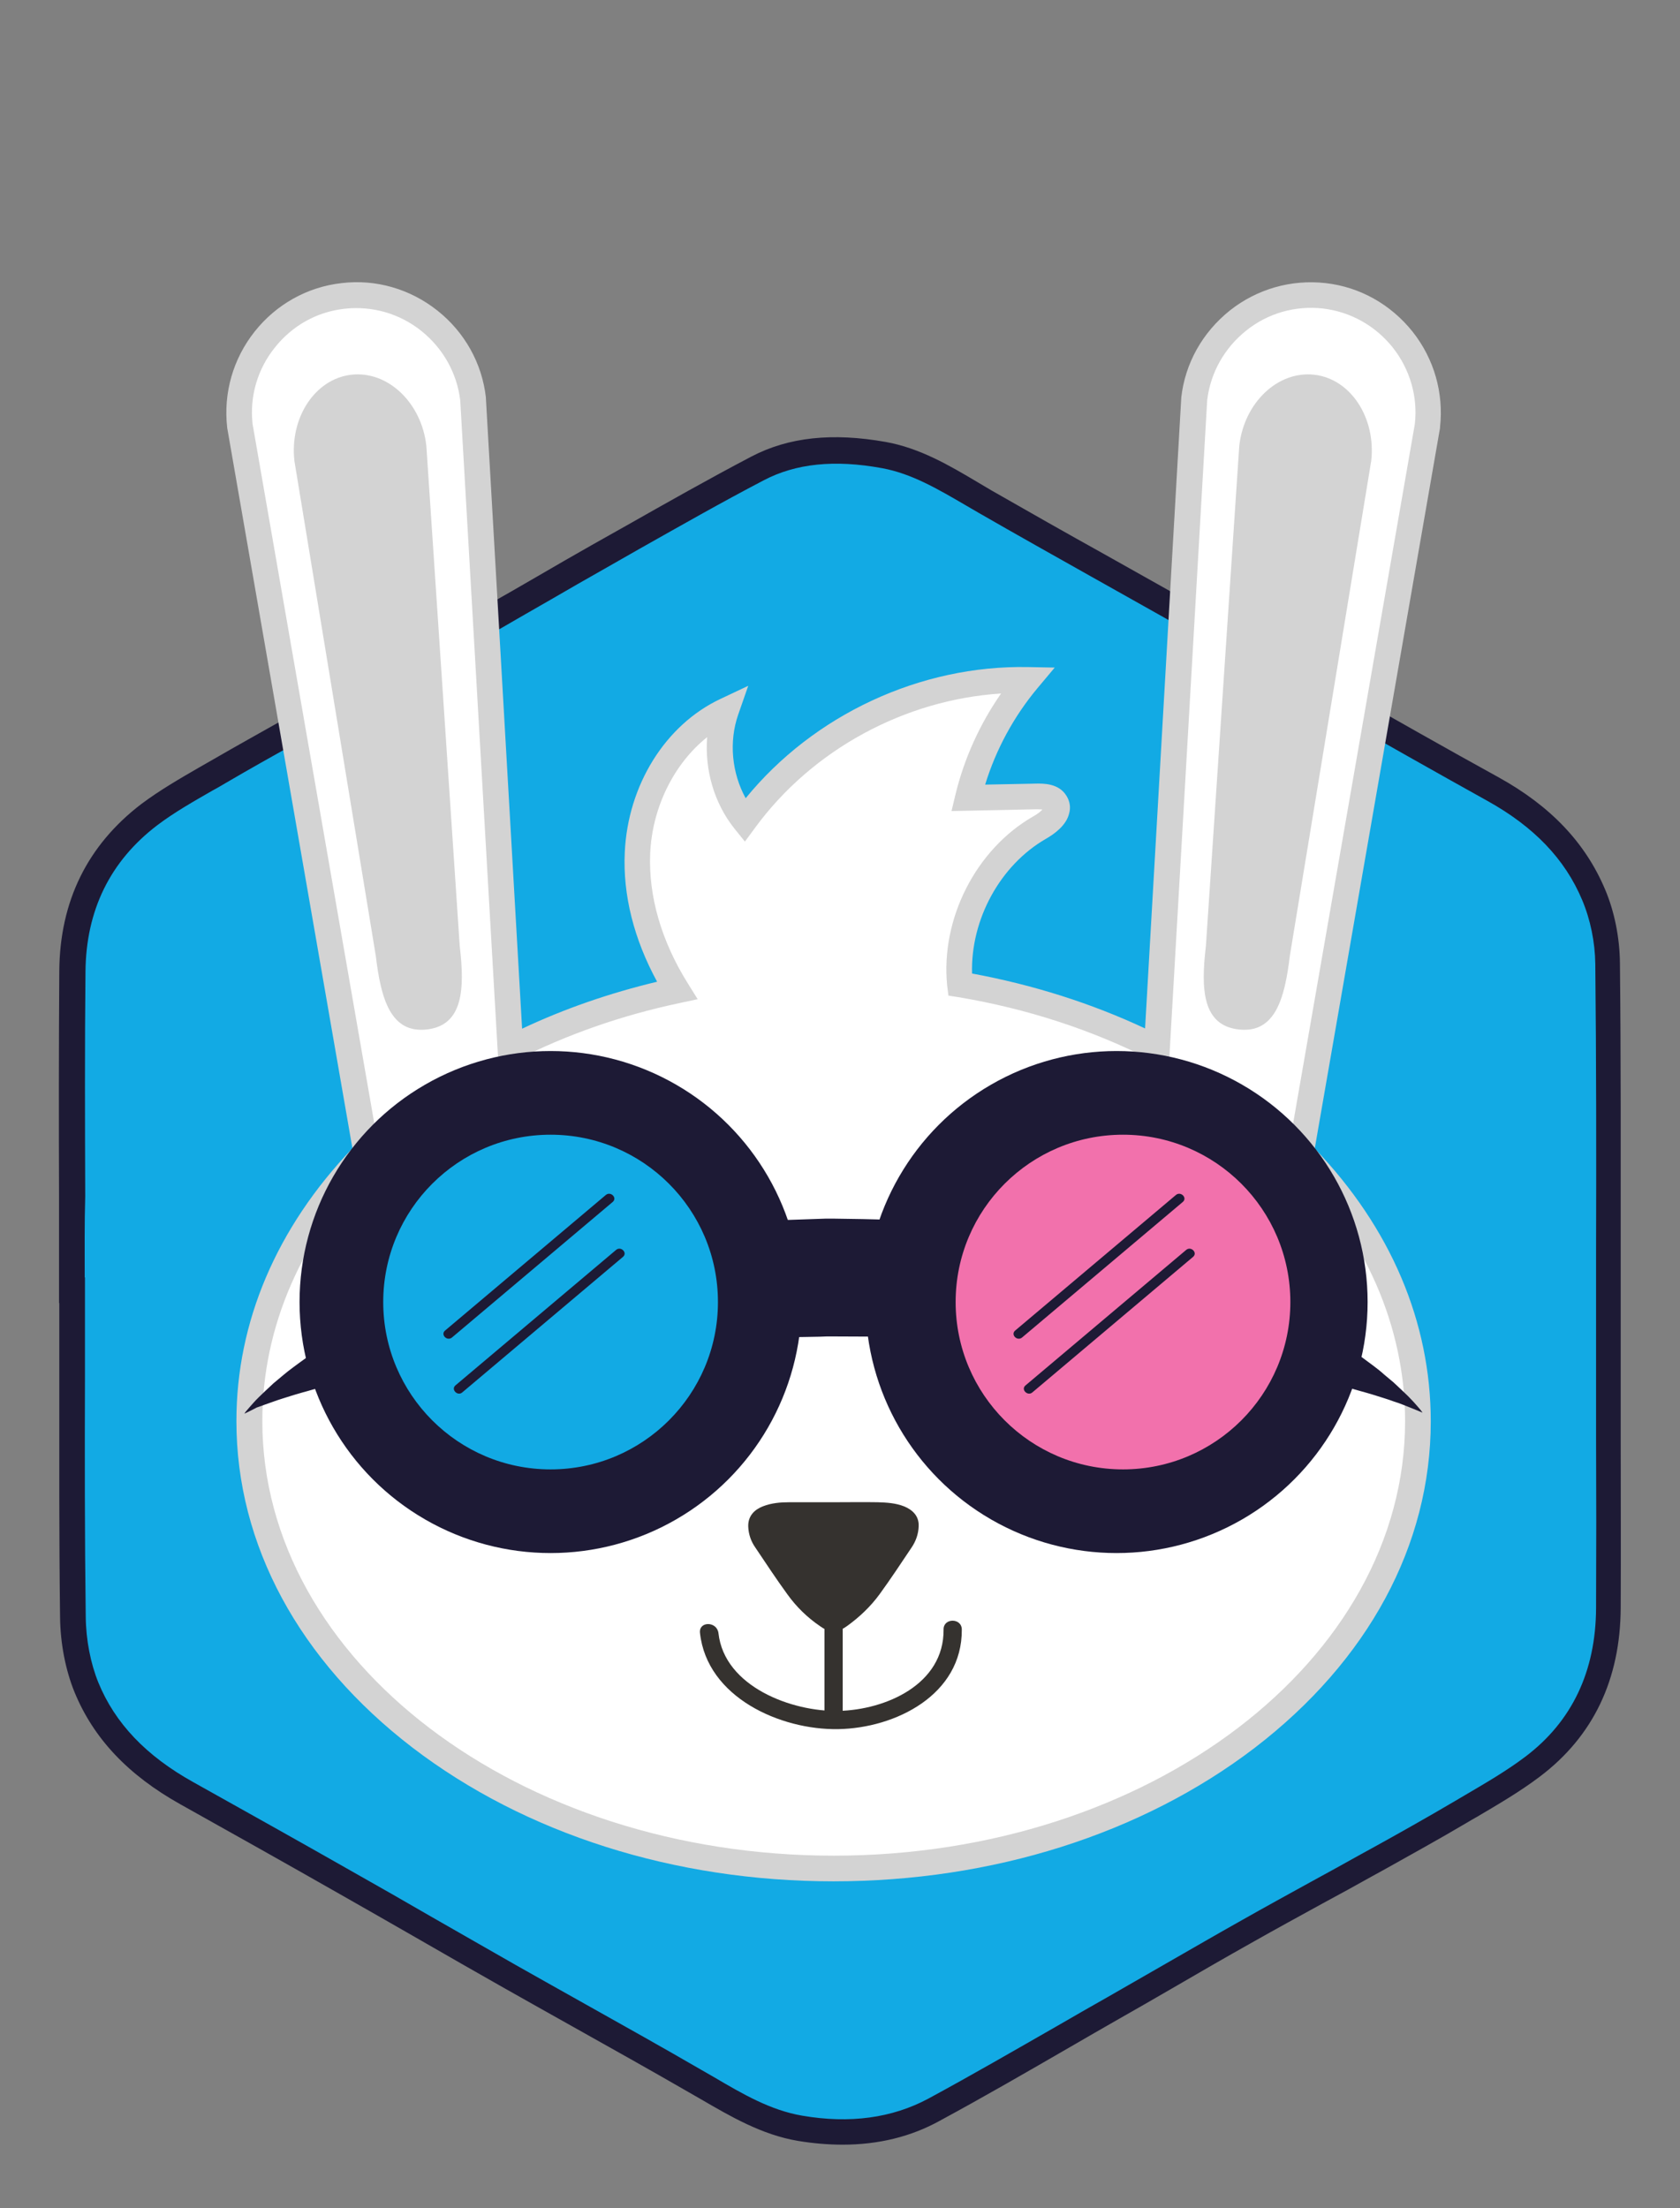 <?xml version="1.0" encoding="utf-8"?>
<!-- Generator: Adobe Illustrator 19.1.0, SVG Export Plug-In . SVG Version: 6.00 Build 0)  -->
<svg version="1.1" id="Layer_1" xmlns="http://www.w3.org/2000/svg" xmlns:xlink="http://www.w3.org/1999/xlink" x="0px" y="0px"
	 viewBox="0 0 654.5 860.3" enable-background="new 0 0 654.5 860.3" xml:space="preserve">
<rect x="0" y="0" width="654.5" height="860.3" fill="#808080" stroke="none"/>
<g>
	<g>
		<g id="ncO1fg.tif_4_">
			<g>
				<g>
					<path fill="#12AAE4" d="M28,502.7c0-41.5-0.3-82.9,0.1-124.4c0.2-24.9,10-45.8,30-61c8.6-6.5,18.3-11.7,27.7-17.1
						c12.3-7.1,24.8-14,37.2-20.9c23.1-13,46.2-25.9,69.3-38.9c13.7-7.7,27.2-15.8,40.9-23.5c20.6-11.6,41.1-23.5,62.1-34.4
						c15.5-8.1,32.6-8.2,49.2-5.2c14.5,2.6,26.9,10.9,39.6,18.2c23.9,13.7,48,27.1,72,40.7c21.6,12.3,43.2,24.7,64.8,37
						c20.2,11.5,40.5,23,60.8,34.2c17.4,9.6,31.4,22.7,39.2,41.1c3.5,8.3,5.4,17.8,5.4,26.8c0.5,50.8,0.2,101.6,0.2,152.3
						c0,32.9,0.1,65.8,0,98.7c-0.1,25.2-9.1,46.5-29.5,61.9c-8.8,6.6-18.5,12.1-28,17.7c-12.1,7.1-24.4,13.9-36.7,20.8
						c-15.4,8.6-31,17-46.4,25.7c-17.4,9.9-34.7,20-52.1,29.9c-23.3,13.3-46.4,27-69.9,39.7c-16.3,8.8-34.4,10.2-52.3,7.1
						c-14.9-2.5-27.8-10.9-40.8-18.5c-23.9-13.8-48.1-27.1-72.1-40.7c-21.7-12.3-43.2-24.7-64.9-37c-20.3-11.5-40.6-22.9-61-34.3
						c-17.4-9.7-31.5-22.8-39.1-41.3c-3.5-8.5-5.1-18.2-5.3-27.4c-0.5-42.4-0.2-84.8-0.2-127.2C28,502.7,28,502.7,28,502.7z"/>
					<path fill="#1D1A35" d="M328.3,835.6c-5.7,0-11.6-0.5-17.6-1.5c-14-2.4-26.1-9.5-37.8-16.3c-1.6-0.9-3.1-1.8-4.7-2.7
						c-14.9-8.6-30.1-17.1-44.9-25.4c-8.9-5-18.2-10.2-27.2-15.3c-10.9-6.2-22-12.5-32.7-18.7c-10.5-6-21.4-12.3-32.2-18.4
						c-20.2-11.5-40.7-23-60.9-34.3c-20.4-11.4-33.9-25.7-41.3-43.8c-3.5-8.6-5.5-19-5.6-29.2c-0.4-31.2-0.3-63-0.3-93.7
						c0-9.5,0-19,0-28.6H23v-5c0-12.3,0-24.6,0-36.8c-0.1-28.7-0.1-58.4,0.1-87.6c0.2-27.2,11-49,31.9-65c7.2-5.4,15-9.9,22.6-14.3
						c1.9-1.1,3.7-2.1,5.6-3.2c8.8-5.1,17.8-10.1,26.5-15c3.6-2,7.2-4,10.7-6c7.2-4,14.4-8.1,21.6-12.1
						c15.6-8.8,31.8-17.8,47.6-26.8c6.6-3.7,13.3-7.6,19.7-11.3c6.9-4,14.1-8.2,21.2-12.2c4.5-2.5,9-5.1,13.5-7.6
						c15.9-9,32.3-18.3,48.7-26.9c14.5-7.6,31.6-9.4,52.4-5.7c13.3,2.4,24.7,9.1,35.8,15.7c1.8,1.1,3.6,2.1,5.4,3.2
						c14.5,8.3,29.3,16.7,43.7,24.7c9.3,5.2,18.9,10.6,28.3,15.9c11.1,6.3,22.4,12.8,33.3,19c10.3,5.9,21,12,31.5,18
						c19.7,11.2,40.1,22.8,60.8,34.2c20.2,11.2,33.7,25.4,41.4,43.6c3.7,8.7,5.7,18.9,5.8,28.7c0.4,37.5,0.3,75.7,0.3,112.6
						c0,13.3,0,26.6,0,39.8c0,10.7,0,21.3,0,32c0,21.9,0.1,44.5,0,66.7c-0.1,28-10.7,50.2-31.5,65.9c-7.8,5.9-16.4,10.9-24.7,15.8
						c-1.3,0.7-2.6,1.5-3.8,2.2c-10.8,6.4-21.9,12.5-32.6,18.5l-4.2,2.3c-6.4,3.6-12.8,7.1-19.3,10.6c-8.9,4.9-18.1,9.9-27.1,15
						c-10.7,6-21.4,12.2-31.9,18.3c-6.7,3.9-13.5,7.8-20.2,11.6c-6.4,3.7-12.8,7.3-19.1,11c-16.6,9.6-33.7,19.5-50.9,28.8
						C354.9,832.5,342.2,835.6,328.3,835.6z M33,497.7h0.1v5c0,11.2,0,22.4,0,33.6c-0.1,30.7-0.1,62.4,0.3,93.6
						c0.1,9.1,1.9,18.2,4.9,25.6c6.5,15.9,18.6,28.6,36.9,38.8c20.2,11.3,40.8,22.8,61,34.3c10.8,6.1,21.7,12.3,32.2,18.4
						c10.7,6.1,21.8,12.5,32.7,18.7c9,5.1,18.3,10.3,27.2,15.3c14.8,8.3,30,16.8,45,25.5c1.6,0.9,3.1,1.8,4.7,2.7
						c11.4,6.7,22.2,13,34.5,15.1c18.6,3.2,35.1,0.9,49.1-6.6c17-9.2,34.1-19.1,50.7-28.6c6.4-3.7,12.8-7.4,19.2-11
						c6.7-3.9,13.5-7.7,20.2-11.6c10.5-6,21.3-12.3,32-18.3c9-5.1,18.3-10.2,27.2-15.1c6.4-3.5,12.8-7,19.2-10.6l4.2-2.3
						c10.7-5.9,21.7-12.1,32.4-18.4c1.3-0.8,2.6-1.5,3.9-2.3c8-4.7,16.3-9.5,23.7-15.1c18.1-13.7,27.4-33.2,27.5-57.9
						c0.1-22.2,0.1-44.8,0-66.7c0-10.7,0-21.4,0-32c0-13.3,0-26.6,0-39.8c0.1-36.9,0.1-75-0.3-112.4c-0.1-8.5-1.9-17.3-5.1-24.9
						c-6.7-16-18.8-28.6-37-38.7c-20.7-11.5-41.1-23.1-60.9-34.3c-10.5-6-21.2-12.1-31.5-18c-10.9-6.2-22.2-12.7-33.3-19
						c-9.4-5.3-19-10.7-28.3-15.9c-14.4-8.1-29.2-16.4-43.8-24.8c-1.8-1.1-3.7-2.1-5.5-3.2c-10.8-6.3-21-12.3-32.5-14.4
						c-18.5-3.4-33.6-1.8-46,4.7c-16.3,8.5-32.6,17.8-48.4,26.7c-4.5,2.6-9,5.1-13.5,7.7c-7.1,4-14.2,8.1-21.1,12.1
						c-6.5,3.7-13.2,7.6-19.8,11.4c-15.9,9-32,18-47.7,26.8c-7.2,4-14.4,8.1-21.6,12.1c-3.6,2-7.2,4-10.8,6
						c-8.7,4.8-17.6,9.8-26.3,14.9c-1.9,1.1-3.7,2.2-5.6,3.2c-7.3,4.2-14.9,8.5-21.5,13.5c-18.4,14-27.8,33.2-28,57.1
						c-0.3,29.1-0.2,58.8-0.1,87.5C32.9,476.4,33,487.1,33,497.7z"/>
				</g>
			</g>
		</g>
	</g>
	<g>
		<g>
			<g>
				<path fill="#FFFFFF" d="M515.8,115.3L515.8,115.3c-25-2.9-47.8,15.2-50.7,40.2l-14.5,253.1c-23-11.7-48.9-20.3-76.7-25
					c-2.4-24,10.1-49,31-61.1c3.7-2.2,8.4-6.1,6.1-9.7c-1.4-2.2-4.5-2.4-7.1-2.4c-9,0.2-17.9,0.4-26.9,0.5
					c4.1-16.8,12.1-32.7,23.2-45.9c-42.6-0.8-85.1,20.2-110.2,54.7c-9.4-11.8-12.3-28.6-7.3-42.8c-20.7,9.7-33.4,32.7-34.4,55.5
					c-0.8,18.9,5.4,37.4,15.4,53.5c-23.4,5-45.3,12.7-65,22.8l-14.5-253.1c-2.9-25-25.7-43.1-50.7-40.2h0
					c-25,2.9-43.1,25.7-40.2,50.7l49.3,283.2c-28.6,29.1-45.6,65.4-45.6,104.6C97.1,650,199,728,324.7,728s227.6-78,227.6-174.3
					c0-39.3-17-75.5-45.6-104.6L556,165.9C558.9,140.9,540.8,118.1,515.8,115.3z"/>
			</g>
			<g>
				<path fill="#D3D3D3" d="M324.7,733c-61.9,0-120.1-18.5-164-52.1c-44.2-33.9-68.6-79.1-68.6-127.2c0-38.6,15.6-75.3,45.2-106.3
					L88.5,166.6l0-0.1c-1.5-13.4,2.3-26.7,10.7-37.3c8.4-10.6,20.5-17.4,33.9-18.9c13.4-1.6,26.7,2.3,37.3,10.7
					c10.6,8.4,17.4,20.5,18.9,33.9l0,0.3l14.1,245.6c16.5-7.8,34.2-13.9,52.6-18.3c-9-16.5-13.4-33.8-12.6-50.4
					c1.2-26.2,15.8-49.7,37.3-59.8l10.8-5.1l-3.9,11.2c-3.7,10.6-2.5,22.8,2.9,32.6c26.5-32.5,68-51.9,110-51.1l10.4,0.2l-6.7,8
					c-9.2,11-16.2,23.9-20.4,37.6l20.2-0.4c2.3,0,8.5-0.2,11.5,4.8c1.3,2.1,1.7,4.5,1,6.9c-1.1,4.5-5.5,7.8-9,9.8
					c-17.9,10.3-29.4,31.5-28.8,52.5c23.8,4.4,46.5,11.6,67.4,21.4L460.2,155l0-0.1c1.5-13.4,8.3-25.4,18.9-33.9
					c10.6-8.4,23.9-12.2,37.3-10.7h0c13.4,1.5,25.4,8.3,33.9,18.9c8.4,10.6,12.2,23.9,10.7,37.3l0,0.3l-48.8,280.7
					c29.6,30.9,45.2,67.6,45.2,106.3c0,48.2-24.4,93.3-68.6,127.2C444.8,714.6,386.6,733,324.7,733z M98.4,165.2l49.7,285.6
					l-1.8,1.8c-28.9,29.4-44.1,64.4-44.1,101.1c0,93.4,99.8,169.3,222.6,169.3s222.6-76,222.6-169.3c0-36.7-15.3-71.7-44.1-101.1
					l-1.8-1.8l49.7-285.6c1.2-10.7-1.9-21.3-8.6-29.8c-6.8-8.5-16.4-13.9-27.2-15.2h0c-10.8-1.2-21.4,1.8-29.9,8.6
					c-8.5,6.8-13.9,16.4-15.2,27.1l-15,260.6l-6.8-3.5c-23-11.7-48.3-20-75.2-24.5l-3.8-0.6L369,384c-2.6-26,11.2-53.1,33.5-65.9
					c1.8-1,3-2,3.6-2.7c-0.5,0-1.1-0.1-2-0.1l-33.4,0.7l1.5-6.3c3.4-14.1,9.5-27.6,17.8-39.5c-37.6,2.4-73.6,21.9-95.9,52.4
					l-3.9,5.3l-4.1-5.1c-7.9-9.9-11.6-22.9-10.6-35.6c-12.8,10.2-21.4,27.2-22.2,45.3c-0.7,16.6,4.3,34.1,14.7,50.7l3.8,6.1l-7,1.5
					c-22.7,4.8-44.1,12.3-63.7,22.3l-6.8,3.5l-15-260.6c-1.3-10.7-6.7-20.3-15.2-27.1c-8.5-6.8-19.2-9.8-29.9-8.6
					c-10.8,1.2-20.4,6.6-27.2,15.2C100.3,143.9,97.2,154.5,98.4,165.2z"/>
			</g>
		</g>
		<g>
			<g>
				<path fill="#35322F" d="M352.2,586.9c-3.3-1.3-6.8-1.5-10.3-1.6c-5.7-0.1-11.5,0-17.2,0c-5.7,0-11.5,0-17.2,0
					c-3.5,0-7,0.3-10.3,1.6c-3.1,1.2-5.8,3.6-5.7,7.8c0.1,3.1,1.1,5.9,2.8,8.3c4.1,6.1,8.1,12.2,12.4,18.1
					c3.5,4.9,7.8,9.1,12.8,12.5c1.5,1.1,3.2,1.9,5,2.1v0.1c0.1,0,0.1,0,0.2,0c0.1,0,0.1,0,0.2,0v-0.1c1.8-0.2,3.5-1,5-2.1
					c4.9-3.5,9.3-7.7,12.8-12.5c4.3-5.9,8.3-12,12.4-18.1c1.7-2.5,2.7-5.3,2.8-8.3C358.1,590.6,355.4,588.2,352.2,586.9z"/>
			</g>
		</g>
		<g>
			<g>
				<rect x="321.2" y="621.2" fill="#35322F" width="7.1" height="47.8"/>
			</g>
		</g>
		<g>
			<g>
				<g>
					<path fill="#35322F" d="M272.7,636.2c2.7,25.1,31.3,37.9,53.9,37.5c22.3-0.4,48.3-13.4,48.1-38.8c0-4.6-7.2-4.6-7.1,0
						c0.2,21.4-22.6,31.3-40.9,31.7c-18.1,0.4-44.5-9.4-46.8-30.3C279.3,631.6,272.2,631.6,272.7,636.2L272.7,636.2z"/>
				</g>
			</g>
		</g>
		<g>
			<g>
				<g>
					<path fill="#1D1A35" d="M95.2,550.8c0,0,0.1-0.1,0.2-0.3c0.1-0.2,0.3-0.5,0.6-0.8c0.6-0.7,1.5-1.8,2.7-3.1
						c0.6-0.7,1.3-1.4,2.1-2.2c0.8-0.8,1.7-1.6,2.6-2.5c1-0.9,2-1.9,3.1-2.9c1.2-1,2.4-2,3.7-3.1c1.3-1.1,2.7-2.2,4.2-3.3
						c1.5-1.1,3.1-2.3,4.8-3.5c1.7-1.3,3.5-2.4,5.3-3.6c1.9-1.2,3.8-2.5,5.8-3.8c2-1.2,4.2-2.4,6.4-3.7c2.2-1.2,4.5-2.6,6.8-3.8
						c2.4-1.2,4.8-2.4,7.3-3.6c1.3-0.6,2.5-1.2,3.8-1.9c1.3-0.6,2.6-1.3,3.9-1.8c2.7-1.2,5.4-2.3,8.2-3.5c1.4-0.6,2.8-1.2,4.3-1.8
						c1.4-0.6,2.9-1.2,4.4-1.7c3-1.1,6-2.1,9-3.2c3.1-1,6.2-2.2,9.4-3.1c3.2-0.9,6.4-1.9,9.7-2.8c3.3-0.9,6.6-1.9,10-2.8
						c3.4-0.8,6.8-1.6,10.3-2.3c3.5-0.8,7-1.5,10.6-2.3c0.9-0.2,1.8-0.4,2.7-0.6c0.9-0.2,1.8-0.3,2.7-0.5c1.8-0.3,3.6-0.6,5.4-0.9
						c3.6-0.6,7.3-1.1,11-1.7c7.4-1.2,14.9-1.8,22.4-2.6c3.8-0.4,7.6-0.7,11.4-1c3.8-0.4,7.6-0.4,11.4-0.6c3.8-0.1,7.7-0.3,11.5-0.4
						l5.8-0.2l2.9-0.1l1.4,0l1.9,0c7.5,0.1,14.9,0.2,22.4,0.5c1.9,0.1,3.7,0.1,5.6,0.2c0.9,0,1.9,0.1,2.9,0.2l2.9,0.2
						c3.9,0.3,7.7,0.6,11.6,0.9c3.8,0.3,7.7,0.7,11.5,1c3.8,0.4,7.5,1,11.2,1.5c3.7,0.5,7.4,1.1,11,1.6c1.8,0.3,3.6,0.6,5.4,0.8
						c1.8,0.4,3.6,0.7,5.4,1.1c3.6,0.7,7.1,1.5,10.6,2.2c1.7,0.4,3.5,0.7,5.2,1.1c0.9,0.2,1.7,0.4,2.6,0.6c0.9,0.2,1.7,0.5,2.6,0.7
						c3.4,0.9,6.8,1.8,10.1,2.7c3.3,0.9,6.6,1.8,9.8,2.8c6.4,2.1,12.5,4.2,18.4,6.3c5.9,2.4,11.5,4.7,16.9,7
						c5.3,2.5,10.3,5,15.1,7.4c2.3,1.3,4.6,2.6,6.8,3.8c2.2,1.3,4.3,2.4,6.3,3.7c2,1.3,3.9,2.6,5.8,3.8c0.9,0.6,1.8,1.2,2.7,1.8
						c0.9,0.6,1.7,1.2,2.6,1.9c3.3,2.5,6.4,4.6,8.9,6.9c1.3,1.1,2.5,2.1,3.7,3.1c1.1,1,2.1,2,3.1,2.9c0.9,0.9,1.8,1.7,2.6,2.5
						c0.8,0.8,1.5,1.6,2.1,2.2c1.2,1.3,2.1,2.4,2.7,3.1c0.3,0.4,0.5,0.7,0.6,0.8c0.1,0.2,0.2,0.3,0.2,0.3s-1.8-0.8-5.1-2.1
						c-0.8-0.3-1.7-0.7-2.8-1.1c-1-0.4-2.1-0.8-3.4-1.2c-2.4-0.9-5.2-1.7-8.3-2.7c-0.8-0.2-1.6-0.5-2.4-0.7
						c-0.8-0.2-1.7-0.5-2.5-0.7c-1.7-0.5-3.5-1-5.4-1.5c-3.7-1-7.9-2-12.1-3.1c-4.3-1-9-2-13.8-3c-4.9-0.9-10.1-1.8-15.4-2.9
						c-5.4-0.8-11-1.7-16.7-2.6c-5.8-0.7-11.8-1.4-17.9-2.3c-6.2-0.6-12.5-1.2-19-1.9c-6.5-0.6-13.1-0.9-19.8-1.5
						c-1.7-0.1-3.4-0.3-5.1-0.4c-1.7-0.1-3.4-0.1-5.1-0.2c-3.4-0.2-6.9-0.3-10.4-0.5c-3.5-0.2-7-0.4-10.4-0.5
						c-3.5-0.1-6.9-0.1-10.4-0.2c-3.5-0.1-7-0.2-10.5-0.3l-2.6-0.1c-0.9,0-1.7-0.1-2.7-0.1c-1.9,0-3.7,0-5.6,0
						c-7.4,0-14.9-0.1-22.4-0.1l-0.7,0l-0.3,0l-0.2,0c0.9,0,0.1,0,0.3,0l-1.4,0l-2.7,0.1l-5.4,0.1c-3.6,0.1-7.2,0.1-10.8,0.1
						c-1.8,0-3.6,0-5.4,0.1c-1.8,0-3.6,0-5.4,0.1c-3.6,0.1-7.1,0.3-10.7,0.4c-3.6,0.1-7.1,0.2-10.6,0.3c-3.5,0-7,0.3-10.5,0.5
						c-3.5,0.2-6.9,0.4-10.4,0.6c-3.4,0.2-6.9,0.2-10.2,0.6c-6.7,0.6-13.4,1.1-19.9,1.5c-3.2,0.4-6.4,0.7-9.6,1
						c-3.2,0.3-6.3,0.6-9.4,0.9c-6.1,0.8-12.1,1.6-18,2.3c-5.8,0.8-11.3,1.8-16.8,2.6c-5.4,0.9-10.5,1.9-15.4,2.8
						c-4.9,1-9.5,2.1-13.9,2.9c-4.3,1.1-8.4,2.1-12.2,3c-1.9,0.5-3.7,1-5.4,1.5c-0.9,0.2-1.7,0.5-2.5,0.7c-0.8,0.2-1.6,0.5-2.4,0.7
						c-3.1,1-5.9,1.8-8.3,2.7c-1.2,0.4-2.3,0.8-3.4,1.2c-1,0.4-1.9,0.7-2.8,1C97,550,95.2,550.8,95.2,550.8z"/>
				</g>
			</g>
			<g>
				<g>
					<circle fill="#1D1A35" cx="214.5" cy="507.3" r="97.8"/>
				</g>
			</g>
			<g>
				<g>
					<circle fill="#1D1A35" cx="435" cy="507.3" r="97.8"/>
				</g>
			</g>
			<g>
				<g>
					<circle fill="#12AAE4" cx="214.5" cy="507.3" r="65.2"/>
				</g>
			</g>
			<g>
				<g>
					<circle fill="#F271AC" cx="437.5" cy="507.3" r="65.2"/>
				</g>
			</g>
			<g>
				<g>
					<g>
						<path fill="#1D1A35" d="M176.1,521.1c20.9-17.6,41.7-35.2,62.6-52.8c1.9-1.6-0.8-4.3-2.7-2.7c-20.9,17.6-41.7,35.2-62.6,52.8
							C171.5,520,174.2,522.7,176.1,521.1L176.1,521.1z"/>
					</g>
				</g>
			</g>
			<g>
				<g>
					<g>
						<path fill="#1D1A35" d="M180.1,542.5c20.9-17.6,41.7-35.2,62.6-52.8c1.9-1.6-0.8-4.3-2.7-2.7c-20.9,17.6-41.7,35.2-62.6,52.8
							C175.6,541.4,178.3,544.1,180.1,542.5L180.1,542.5z"/>
					</g>
				</g>
			</g>
			<g>
				<g>
					<g>
						<path fill="#1D1A35" d="M398.2,521.1c20.9-17.6,41.7-35.2,62.6-52.8c1.9-1.6-0.8-4.3-2.7-2.7c-20.9,17.6-41.7,35.2-62.6,52.8
							C393.6,520,396.3,522.7,398.2,521.1L398.2,521.1z"/>
					</g>
				</g>
			</g>
			<g>
				<g>
					<g>
						<path fill="#1D1A35" d="M402.2,542.5c20.9-17.6,41.7-35.2,62.6-52.8c1.9-1.6-0.8-4.3-2.7-2.7c-20.9,17.6-41.7,35.2-62.6,52.8
							C397.6,541.4,400.4,544.1,402.2,542.5L402.2,542.5z"/>
					</g>
				</g>
			</g>
		</g>
		<g>
			<g>
				<path fill="#D3D3D3" d="M166.3,401.1L166.3,401.1c-14.1,1.6-17.9-11.9-19.9-28.7l-31.7-192.8c-1.9-16.8,8-32,22.2-33.6h0
					c14.1-1.6,27.3,10.8,29.2,27.7l13,194.9C181.1,385.4,180.4,399.5,166.3,401.1z"/>
			</g>
		</g>
		<g>
			<g>
				<path fill="#D3D3D3" d="M482.6,401.1L482.6,401.1c14.1,1.6,17.9-11.9,19.9-28.7l31.7-192.8c1.9-16.8-8-32-22.2-33.6h0
					c-14.1-1.6-27.3,10.8-29.2,27.7l-13,194.9C467.8,385.4,468.4,399.5,482.6,401.1z"/>
			</g>
		</g>
	</g>
</g>
</svg>
